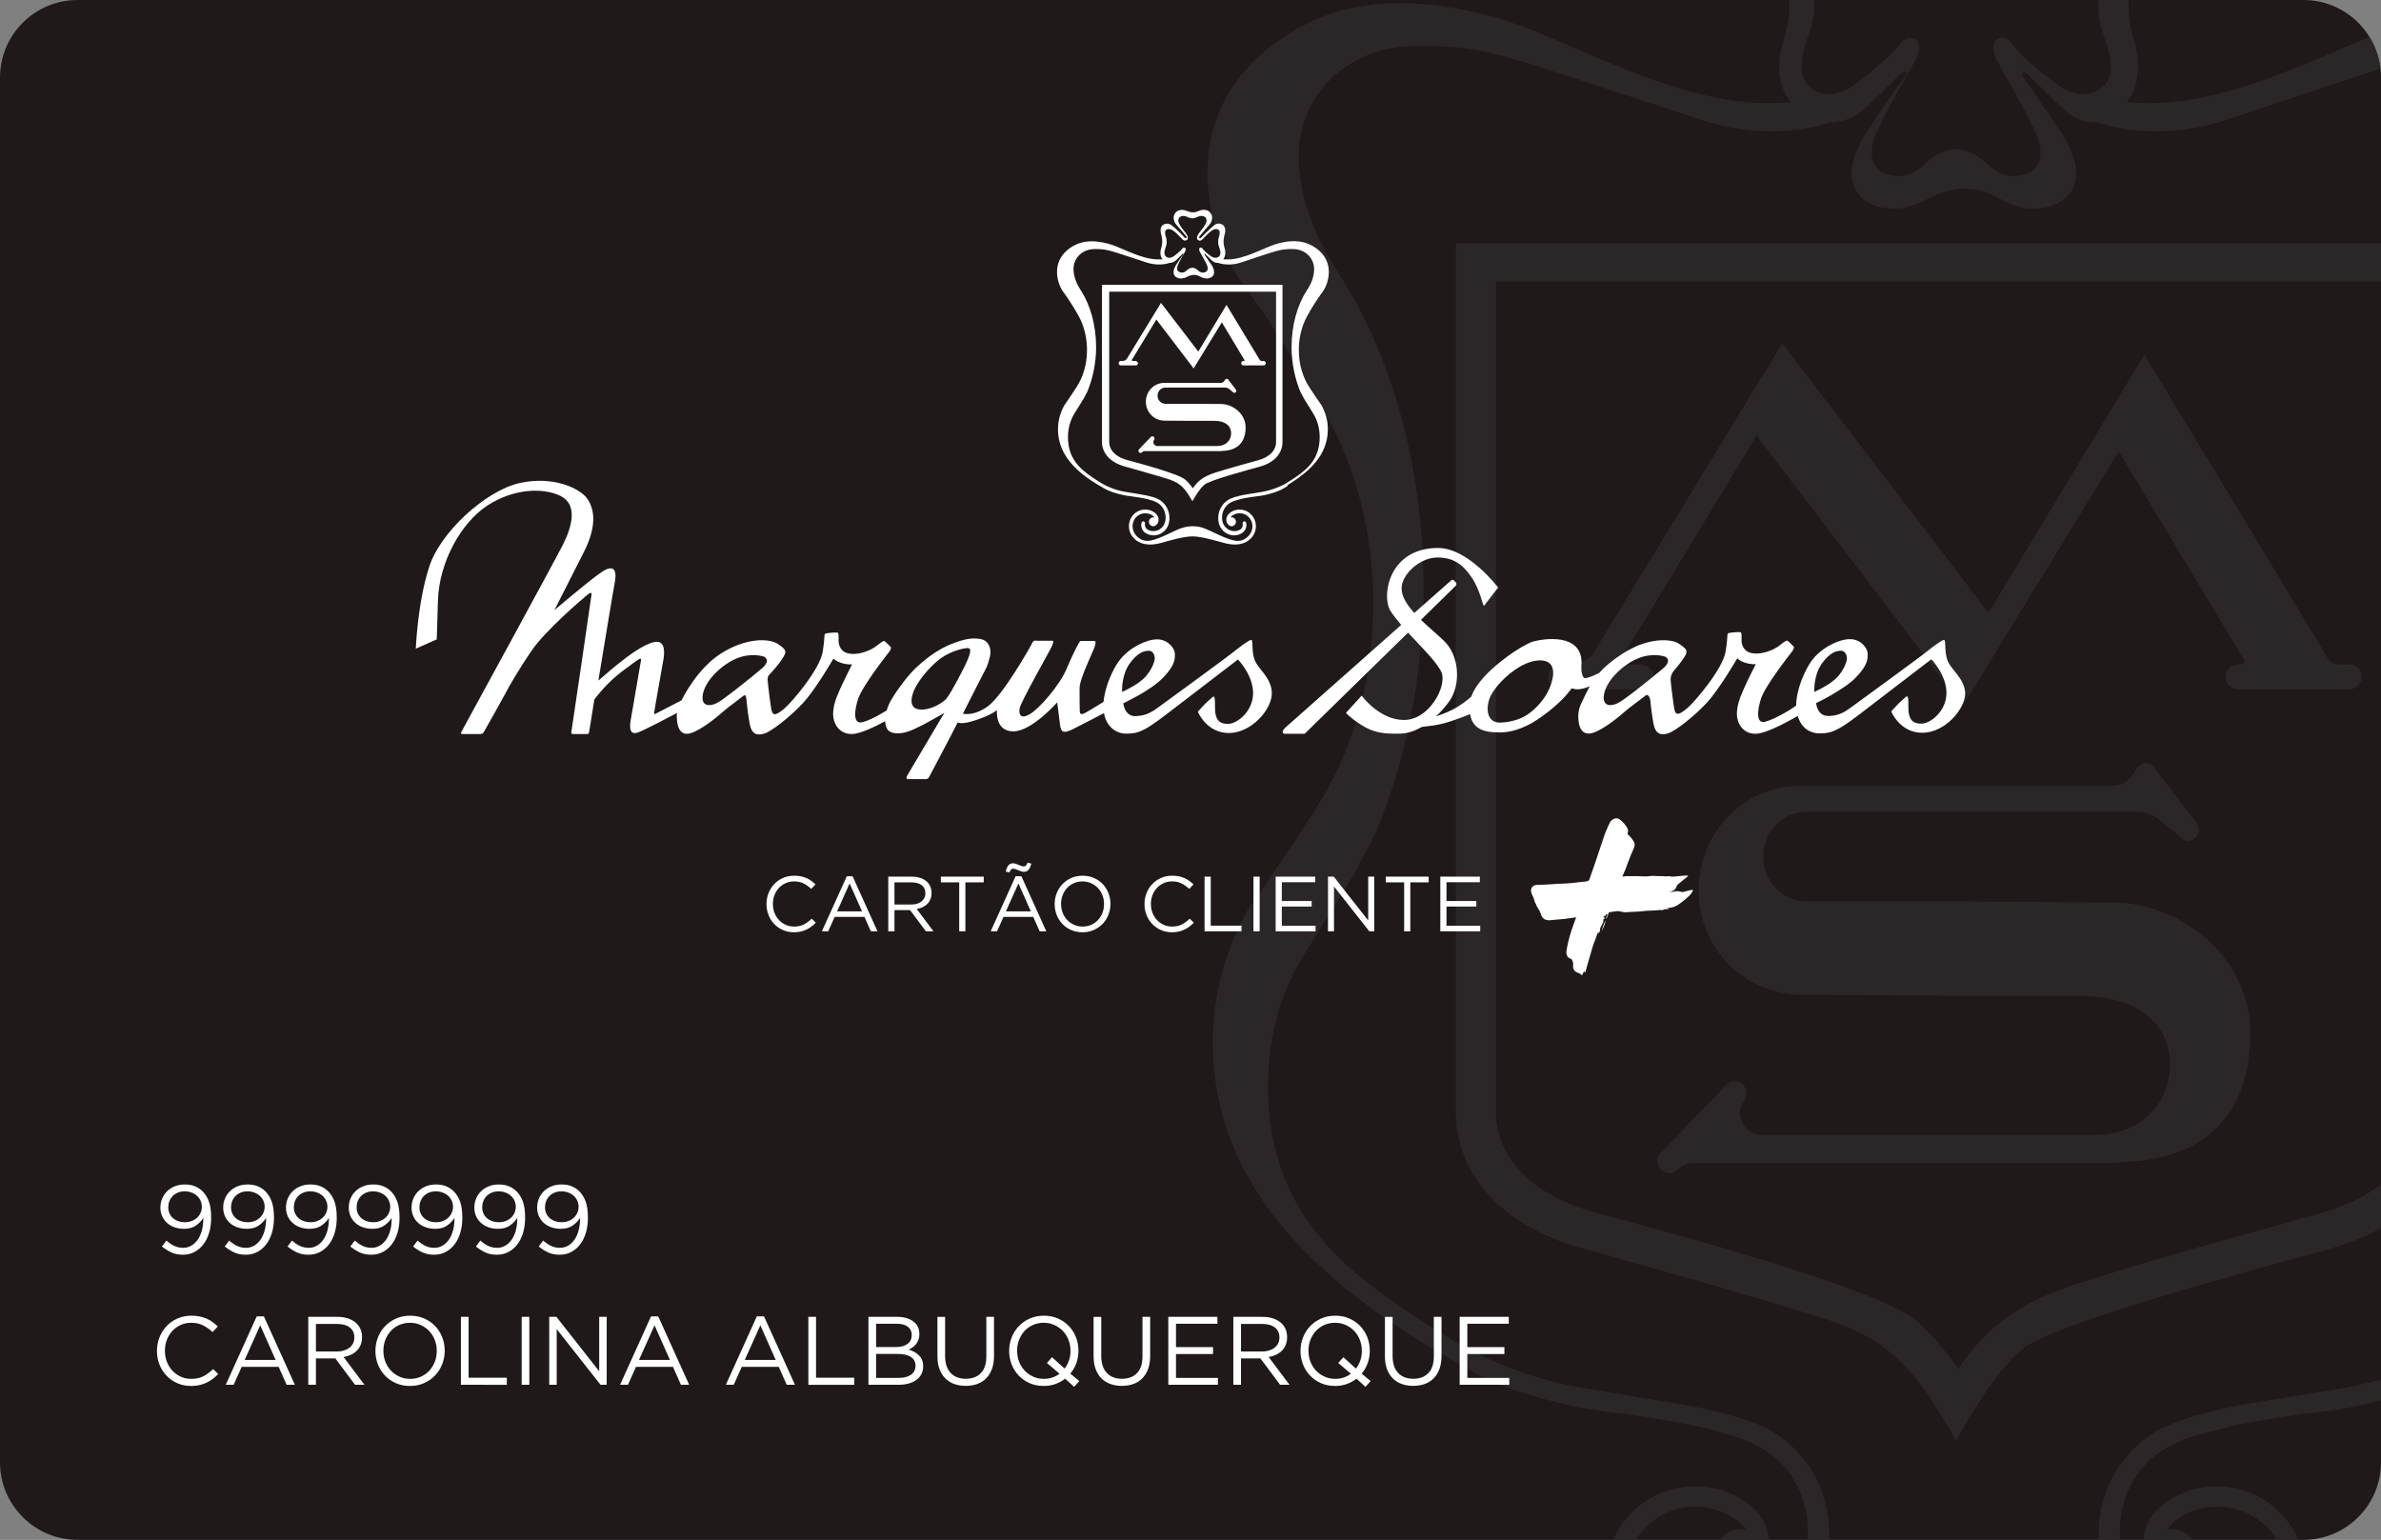 <svg xmlns="http://www.w3.org/2000/svg" xmlns:xlink="http://www.w3.org/1999/xlink" viewBox="-30.368 -37.168 606.803 392.443"><rect x="-30.368" y="-37.168" width="606.803" height="392.443" fill="#808080" stroke="none"/><path fill="#1F191A" d="M576.435 335.488c0 10.928-8.859 19.787-19.787 19.787H-10.581c-10.928 0-19.787-8.859-19.787-19.787V-17.381c0-10.929 8.859-19.787 19.787-19.787h567.229c10.928 0 19.787 8.858 19.787 19.787v352.869z"/><defs><path id="a" d="M576.435 335.488c0 10.928-8.859 19.787-19.787 19.787H-10.581c-10.928 0-19.787-8.859-19.787-19.787V-17.381c0-10.929 8.859-19.787 19.787-19.787h567.229c10.928 0 19.787 8.858 19.787 19.787v352.869z"/></defs><clipPath id="b"><use xlink:href="#a" overflow="visible"/></clipPath><g opacity=".8" clip-path="url(#b)"><path fill="#2E2B2D" d="M387.785 132.199h-3.98c-.568 0-1.121-.578-1.121-1.149 0-.274 0-.561.275-.561l34.351-56.67 50.836 66.668 1.703 2.289 39.742-64.941 31.812 52.94c0 .274.287.274.287.56 0 .57-.57.864-.85.864h-.861c-1.711 0-3.115 1.434-3.115 3.151 0 1.719 1.121 3.134 3.115 3.134h28.412c1.689 0 3.105-1.415 3.105-3.134 0-1.718-1.416-3.151-3.105-3.151h-2.557c-1.426 0-2.269-.578-2.83-1.424l-46.861-77.559-39.76 65.814-7.383-9.724-45.156-58.956-47.977 78.707c-1.145 1.719-3.404 3.143-5.978 3.143h-2.545c-1.701 0-3.137 1.434-3.137 3.151 0 1.719 1.152 3.134 2.844 3.134h21.297c1.717 0 3.133-1.415 3.133-3.134-.571-1.718-1.995-3.152-3.696-3.152zM406.812 358.832c0 3.44 2.848 6.289 6.252 6.289 1.139 0 1.992-.275 2.828-.855 5.689-3.15 6.82-12.305-.568-18.021-6.535-5.162-13.908-4.574-13.908-4.574-12.498 0-22.713 10.291-22.713 23.451 0 4.574 1.131 8.869 3.402 12.324 1.426 2.268 3.123 4.271 5.385 6.283 0 0 10.525 11.736 35.5 5.154 16.756-4.576 30.959-8.879 44.027-9.447h1.406c13.357.277 27.814 4.871 45.148 9.447 24.992 6.582 35.23-5.154 35.23-5.154 2.254-1.707 3.963-3.725 5.387-6.283 2.281-3.734 3.385-7.75 3.385-12.324 0-12.875-10.213-23.451-22.685-23.451 0 0-7.4-.588-13.918 4.574-7.398 5.717-5.982 14.871-.588 18.021.873.58 1.711.855 2.842.855 3.42 0 6.277-2.85 6.277-6.289 0-3.424-2.858-6.303-6.277-6.303-.562 0-.846 0-1.408.287 2.254-3.707 7.686-6.002 13.072-6.002 9.934 0 17.877 8.316 17.877 18.307 0 3.738-1.139 7.168-2.83 10.035 0 0-7.685 13.727-23.291 9.994-14.203-3.129-30.406-12.861-42.033-17.174-4.826-2-10.496-2.856-16.188-2.856-5.957 0-11.342 1.148-16.461 2.856-11.639 4.312-27.824 14.045-42.035 17.174-15.898 3.449-23.273-9.994-23.273-9.994-1.709-2.867-2.85-6.297-2.85-10.035 0-10.291 7.961-18.307 17.898-18.307 5.109 0 10.504 2.295 13.061 6.002-.295 0-.855-.287-1.414-.287-3.689 0-6.537 2.879-6.537 6.303z"/><path fill="#2E2B2D" d="M468.146 329.928c4.82-8.31 9.645-16.867 16.748-23.178 7.115-6.59 65.6-22.034 77.807-25.464 24.139-6.59 32.365-21.761 32.365-34.617V24.903H340.66v221.481c0 12.865 8.521 28.028 32.363 34.616 11.068 3.151 28.965 8.022 45.141 12.874 19.035 6.01 30.396 7.158 41.738 22.881 2.84 3.741 8.244 13.173 8.244 13.173zM376.15 271.85c-20.445-5.734-25.272-17.461-25.272-25.465V34.609h235.113v212.059c0 8.005-4.842 19.729-25.273 25.466-11.07 3.15-29.248 8.005-45.436 12.873-21.004 6.59-34.072 8.59-46.574 26.611-2.549-3.443-6.242-8.305-10.508-12.027-9.64-8.566-67.29-23.745-82.05-27.741z"/><path fill="#2E2B2D" d="M605.004 305.324c34.945-21.456 53.105-45.211 53.953-74.975.295-13.443-2.842-24.323-8.787-35.479 0 0-11.932-17.175-16.758-24.886-9.668-14.61-15.34-32.631-15.34-53.232 0-17.745 4.264-34.065 11.656-47.509 10.779-20.025 22.428-35.196 22.428-35.196 9.07-13.167 18.162-47.214-17.336-65.252-21.572-11.165-47.98-1.71-53.377.303-14.193 4.861-41.17 20.015-63.322 20.015-2.545 0-4.549 0-6.525-.276 5.111-6.001 1.977-15.447 1.977-15.447-3.418-10.024 0-19.463 0-19.463 2.857-9.741-2.27-13.168-2.27-13.168-7.389-5.439-13.621 1.149-13.621 1.149-4.543 3.437-17.316 16.604-17.316 16.604-1.703 1.709-2.574.284-2.574.284-.836-1.166 1.146-3.151 1.146-3.151 2.273-2.866 13.072-15.163 13.072-15.163 7.934-9.74 1.691-16.88 1.691-16.88-6.535-8.03-17.051-2.573-17.051-2.573-5.379 2.288-7.941 1.7-7.941 1.7s-2.549.285-7.943-1.7c0 0-10.219-5.173-16.754 2.573 0 0-6.25 7.425 1.709 16.88 0 0 10.772 12.297 13.055 15.163 0 0 1.99 1.985 1.146 3.151 0 0-1.146 1.132-2.574-.284 0 0-12.483-13.168-17.309-16.604 0 0-6.242-6.304-13.631-1.149 0 0-5.117 3.427-2.27 13.168 0 0 3.4 9.438 0 19.463 0 0-3.402 9.446 1.986 15.447-1.986.276-3.98.276-6.535.276-22.142 0-49.121-15.153-63.314-20.015-5.111-1.71-31.812-11.165-53.402-.303-35.469 18.038-26.389 52.085-17.309 65.252 0 0 11.646 15.448 22.43 35.196 7.381 13.443 11.635 29.764 11.635 47.509 0 20.602-5.662 38.622-15.33 53.232-4.826 7.711-16.746 24.886-16.746 24.886-5.977 11.156-9.082 22.036-8.807 35.479.846 29.764 19.035 53.519 53.947 74.975 1.984 1.123 3.691 2.281 5.402 3.137 3.115 2 7.389 4.307 10.793 6.018 6.816 3.16 20.734 7.139 31.518 8.299 5.395.568 17.316 2.572 21.297 3.434 1.697.305 4.262.865 6.523 1.711 3.697.857 6.537 2.006 9.938 3.721 7.381 4.008 12.207 12.027 12.207 21.174 0 2.014-.266 3.723-.555 5.447-1.699 8.006-8.525 13.73-16.752 13.73-2.559 0-5.131-.568-7.393-1.711-2.83-1.424-4.541-4.307-4.541-7.441 0-.57 0-1.148.285-1.727 0-1.426-1.139-2.852-2.563-2.852-1.406 0-2.549 1.141-2.549 2.852 0 .578-.283 1.441-.283 2.002 0 4.859 2.272 9.172 6.252 11.744 3.398 2.002 7.104 3.152 11.076 3.152 11.625 0 21.01-8.879 22.15-20.338.268-1.422.268-2.846.268-4.272 0-11.176-5.951-20.906-15.031-26.051-2.572-1.443-5.127-2.281-7.672-3.152-.857-.295-1.998-.57-3.137-.855-9.65-2.574-9.08-1.996-35.773-6.59-12.768-1.984-23.861-6.568-31.803-10.852-2.547-1.434-5.68-3.43-8.805-5.441-19.58-12.596-38.613-26.345-40.609-55.805-1.131-16.596 3.402-29.481 9.084-38.632l12.803-20.594c1.975-3.722 3.684-7.159 5.387-10.311 7.379-17.736 12.205-39.771 12.205-62.386 0-31.188-8.227-59.519-21.582-80.122-5.965-9.153-9.652-18.306-10.223-28.332-.846-16.594 11.932-29.754 30.113-29.754 18.164 0 19.016 1.424 72.676 18.885 13.064 4.301 25.27 3.149 32.652.578 2.846 0 5.973-.871 9.088-3.722l9.1-8.877c1.123-.561 1.701-.276 1.123.562 0 0-8.789 12.322-9.375 13.746 0 0-8.496 10.88-1.977 17.46 0 0 6.25 6.276 17.033.276 0 0 3.978-2.279 9.09-2.564 5.392 0 9.08 2.564 9.08 2.564 10.508 6 17.023-.276 17.023-.276 6.555-6.58-1.959-17.46-1.959-17.46-.855-1.424-9.385-13.746-9.385-13.746.563-1.709 1.123-.562 1.123-.562l9.109 8.877c3.123 3.144 6.258 4.007 9.072 3.722 7.396 2.571 19.605 3.723 32.666-.578 53.375-17.745 54.516-18.885 72.695-18.885 17.877 0 30.672 13.16 30.086 29.754-.545 10.026-3.98 19.179-10.215 28.332-13.352 20.602-21.58 48.934-21.58 80.122 0 22.614 4.824 44.649 12.209 62.386 1.707 3.151 3.416 6.589 5.393 10.311l12.785 20.594c5.691 9.15 10.23 22.036 9.072 38.632-1.977 29.46-21.012 43.209-40.588 55.805-3.412 2.012-6.27 4.008-8.807 5.441-7.941 4.283-19.027 8.574-31.813 10.852-26.674 4.301-26.123 4.016-35.766 6.59-1.441.285-2.277.561-3.133.855-2.547.871-5.111 2.01-7.676 3.152-8.779 5.144-15.029 14.875-15.029 26.051 0 1.426 0 2.85.268 4.272 1.141 11.459 10.809 20.338 22.152 20.338 3.986 0 7.969-1.15 11.066-3.152 3.705-2.572 6.266-6.588 6.266-11.744 0-.561 0-1.424-.293-2.002 0-1.426-1.146-2.852-2.555-2.852-1.424 0-2.537 1.141-2.537 2.852 0 .578.266 1.156.266 1.727 0 3.428-1.707 6.293-4.539 7.441-2.277 1.143-4.836 1.711-7.389 1.711-8.244 0-15.049-6.017-16.756-13.73-.295-1.725-.555-3.738-.555-5.447 0-9.146 4.836-17.166 12.199-21.174 3.123-1.715 6.24-2.863 9.938-3.721 2.26-.568 4.834-1.141 6.533-1.711 3.982-.861 15.91-2.865 21.307-3.434 10.771-.875 24.697-5.139 31.51-8.299 3.4-1.418 7.379-4.018 10.783-6.018-.843-.856.866-2.014 2.845-3.137zM505.355-14.877s-4.834 4.577-11.932-1.157c0 0-7.967-5.717-10.789-9.723 0 0-1.711-2.866-3.973-1.441 0 0-2.012.871-.283 5.163 0 0 9.082 15.724 10.496 19.749 0 0 2.271 5.431-.846 8.279 0 0-5.109 4.292-11.074-.56 0 0-4.258-4.578-8.809-4.578-4.822 0-8.803 4.578-8.803 4.578-5.957 4.852-11.076.56-11.076.56-3.127-2.849-.855-8.279-.855-8.279 1.426-4.301 10.523-19.749 10.523-19.749 1.986-4.292-.295-5.163-.295-5.163-2.277-1.122-3.979 1.441-3.979 1.441-2.84 3.722-10.783 9.723-10.783 9.723-7.379 5.734-11.92 1.157-11.92 1.157-4.551-3.73-.854-11.734 0-14.6 2.545-7.436-.854-15.171-.854-15.171-1.436-6.59.854-7.711.854-7.711 3.953-2.866 8.502 0 8.502 0 5.404 2.849 14.488 13.158 14.488 13.158 3.398 3.419 6.531.855 6.531.855 3.973-3.722-2.279-10.311-4.262-12.893-5.111-6.285-7.096-10.577-7.096-10.577-2.549-6.304 1.424-8.867 1.424-8.867 3.971-2.868 9.082-.579 9.082-.579 5.109 2.573 8.225 2.573 8.518 2.573 0 0 3.125 0 8.504-2.573 0 0 5.131-2.289 9.098.579 0 0 3.975 2.288 1.418 8.867 0 0-1.986 4.292-7.098 10.577-1.975 2.582-8.225 9.171-4.262 12.893 0 0 3.131 2.868 6.535-.855 0 0 9.107-10.024 14.494-13.158 0 0 4.824-2.866 8.52 0 0 0 2.26 1.121.855 7.711 0 0-3.418 7.735-.855 15.171.858 2.866 4.541 11.147.002 14.6z"/><path fill="#2E2B2D" d="M509.592 258.966c16.768 0 33.523-7.719 33.523-32.916 0-19.178-17.604-33.192-35.217-33.192l-39.189-.284h-38.604c-6.262 0-11.096-5.164-11.096-11.45s4.834-11.432 11.096-11.432h83.744c3.133 0 5.414 1.139 7.406 3.142l4.541 3.732c.283.285.848.569 1.408.569 1.691 0 2.838-1.441 2.838-2.866 0-.569-.541-1.71-.844-2.013l-10.781-14.013c-.582-.857-1.15-.857-1.988-.857-1.146 0-1.992.857-2.58 1.711-.836 2.297-3.1 4.006-5.951 4.006h-79.521c-14.174 0-25.83 11.734-25.83 26.612 0 14.61 11.361 26.347 25.83 26.612l39.476.283h31.52c14.762 0 23.289 6.876 23.289 17.472 0 9.996-7.379 18.001-19.301 18.001h-84.619c-3.133 0-5.678-2.547-5.678-5.698 0-1.156.551-2.307 1.139-3.151.266-.587.561-1.158.561-1.729 0-1.706-1.414-3.151-3.133-3.151-.848 0-1.418.285-1.971.873l-16.486 17.166c-.564.568-1.123 1.425-1.123 2.296 0 1.985 1.416 3.145 3.115 3.145.855 0 1.424-.294 2.281-1.159 1.121-.846 1.994-1.424 3.113-1.424h109.031v-.285z"/></g><path fill="#FFF" d="M258.989 54.819h-.721c-.102 0-.203-.104-.203-.207 0-.051 0-.102.051-.102l6.213-10.25 9.193 12.058.309.414 7.188-11.745 5.754 9.574c0 .051.051.051.051.102 0 .104-.102.156-.152.156h-.156c-.309 0-.564.26-.564.57 0 .311.203.566.564.566h5.139c.307 0 .562-.256.562-.566 0-.311-.256-.57-.562-.57h-.463c-.258 0-.41-.104-.512-.258l-8.475-14.026-7.191 11.902-1.336-1.758-8.166-10.663-8.68 14.234c-.205.311-.615.568-1.08.568h-.459c-.309 0-.568.26-.568.57 0 .311.207.566.516.566h3.852c.311 0 .564-.256.564-.566-.103-.309-.361-.569-.668-.569zM262.431 95.81c0 .621.514 1.137 1.129 1.137.207 0 .361-.05.514-.155 1.027-.569 1.232-2.225-.105-3.259-1.18-.934-2.516-.828-2.516-.828-2.258 0-4.105 1.862-4.105 4.242 0 .827.205 1.604.615 2.229.258.41.564.773.975 1.137 0 0 1.902 2.122 6.42.933 3.029-.828 5.6-1.605 7.961-1.709h.256c2.414.05 5.029.881 8.166 1.709 4.52 1.189 6.371-.933 6.371-.933.408-.31.717-.673.975-1.137.412-.675.611-1.401.611-2.229 0-2.329-1.848-4.242-4.104-4.242 0 0-1.338-.105-2.516.828-1.338 1.034-1.084 2.689-.105 3.259.156.106.309.155.512.155.619 0 1.135-.516 1.135-1.137 0-.62-.516-1.141-1.135-1.141-.102 0-.152 0-.254.052.408-.67 1.389-1.085 2.363-1.085 1.799 0 3.234 1.504 3.234 3.311 0 .676-.207 1.296-.512 1.814 0 0-1.391 2.483-4.213 1.809-2.568-.567-5.5-2.327-7.602-3.106-.873-.362-1.898-.517-2.928-.517-1.078 0-2.053.207-2.979.517-2.103.779-5.031 2.539-7.602 3.106-2.875.623-4.209-1.809-4.209-1.809-.311-.518-.516-1.139-.516-1.814 0-1.861 1.44-3.311 3.236-3.311.926 0 1.9.415 2.363 1.085-.053 0-.154-.052-.256-.052-.666 0-1.179.521-1.179 1.141z"/><path fill="#FFF" d="M273.523 90.581c.873-1.503 1.746-3.051 3.029-4.192 1.287-1.191 11.865-3.985 14.072-4.605 4.365-1.191 5.854-3.936 5.854-6.261V35.414H250.464v40.058c0 2.326 1.543 5.068 5.855 6.261 2.002.569 5.236 1.45 8.164 2.328 3.441 1.087 5.496 1.295 7.549 4.139.514.675 1.491 2.381 1.491 2.381zm-16.639-10.504c-3.697-1.037-4.57-3.158-4.57-4.605V37.169h42.524v38.354c0 1.448-.877 3.568-4.572 4.605-2.002.57-5.289 1.448-8.217 2.329-3.799 1.191-6.162 1.554-8.422 4.813-.463-.623-1.131-1.502-1.9-2.175-1.747-1.55-12.173-4.295-14.843-5.018z"/><path fill="#FFF" d="M298.275 86.132c6.32-3.881 9.605-8.178 9.758-13.56.053-2.432-.514-4.399-1.588-6.417 0 0-2.158-3.106-3.031-4.501-1.748-2.643-2.775-5.901-2.775-9.628 0-3.209.772-6.16 2.109-8.592 1.949-3.622 4.055-6.365 4.055-6.365 1.643-2.382 3.285-8.54-3.135-11.802-3.902-2.019-8.678-.31-9.652.055-2.568.879-7.447 3.619-11.453 3.619-.461 0-.822 0-1.18-.05.924-1.085.357-2.794.357-2.794-.619-1.812 0-3.52 0-3.52.516-1.762-.412-2.382-.412-2.382-1.334-.983-2.463.208-2.463.208-.822.621-3.133 3.003-3.133 3.003-.307.31-.463.052-.463.052-.154-.211.205-.57.205-.57.412-.519 2.365-2.742 2.365-2.742 1.433-1.762.305-3.053.305-3.053-1.182-1.453-3.082-.466-3.082-.466-.975.414-1.435.308-1.435.308s-.463.052-1.438-.308c0 0-1.848-.936-3.029.466 0 0-1.133 1.343.307 3.053 0 0 1.949 2.224 2.361 2.742 0 0 .361.359.207.57 0 0-.207.204-.463-.052 0 0-2.258-2.382-3.133-3.003 0 0-1.129-1.141-2.465-.208 0 0-.926.62-.41 2.382 0 0 .613 1.707 0 3.52 0 0-.615 1.709.359 2.794-.359.05-.721.05-1.182.05-4.006 0-8.885-2.74-11.453-3.619-.924-.31-5.752-2.02-9.656-.055-6.416 3.262-4.773 9.42-3.131 11.802 0 0 2.105 2.793 4.057 6.365 1.334 2.432 2.104 5.383 2.104 8.592 0 3.727-1.023 6.985-2.771 9.628-.873 1.395-3.029 4.501-3.029 4.501-1.08 2.018-1.643 3.985-1.594 6.417.154 5.383 3.443 9.68 9.758 13.56.359.202.668.412.979.566.562.362 1.334.779 1.951 1.089 1.232.571 3.75 1.291 5.699 1.5.975.104 3.133.466 3.852.622.309.055.771.156 1.182.309.666.154 1.182.362 1.797.673 1.334.725 2.207 2.175 2.207 3.829 0 .364-.047.673-.1.985-.309 1.447-1.543 2.483-3.031 2.483-.461 0-.926-.104-1.336-.31-.514-.258-.82-.779-.82-1.346 0-.104 0-.208.049-.312 0-.258-.203-.516-.461-.516-.256 0-.463.206-.463.516 0 .104-.051.261-.051.362 0 .879.412 1.658 1.131 2.124.615.362 1.285.569 2.004.569 2.104 0 3.799-1.605 4.006-3.678.047-.258.047-.515.047-.772 0-2.021-1.074-3.781-2.717-4.712-.465-.261-.928-.412-1.389-.57-.154-.053-.359-.103-.566-.154-1.744-.466-1.643-.36-6.469-1.191-2.311-.359-4.316-1.188-5.754-1.963-.461-.26-1.027-.62-1.592-.984-3.541-2.278-6.984-4.765-7.344-10.093-.205-3.002.615-5.332 1.643-6.987l2.314-3.725c.357-.673.668-1.295.975-1.864 1.334-3.208 2.209-7.193 2.209-11.283 0-5.641-1.488-10.765-3.904-14.491-1.08-1.655-1.746-3.311-1.85-5.124-.152-3.001 2.158-5.382 5.445-5.382s3.439.258 13.146 3.416c2.361.777 4.57.57 5.904.104.516 0 1.08-.158 1.645-.673l1.645-1.605c.203-.102.309-.05.203.102 0 0-1.59 2.228-1.695 2.486 0 0-1.537 1.968-.355 3.157 0 0 1.129 1.136 3.078.05 0 0 .721-.412 1.647-.464.973 0 1.641.464 1.641.464 1.9 1.086 3.078-.05 3.078-.05 1.186-1.189-.354-3.157-.354-3.157-.156-.258-1.697-2.486-1.697-2.486.102-.31.203-.102.203-.102l1.646 1.605c.564.568 1.133.725 1.643.673 1.338.466 3.545.673 5.906-.104 9.654-3.209 9.861-3.416 13.148-3.416 3.234 0 5.547 2.381 5.441 5.382-.098 1.813-.721 3.469-1.848 5.124-2.414 3.727-3.902 8.851-3.902 14.491 0 4.09.873 8.075 2.207 11.283.309.569.619 1.191.977 1.864l2.312 3.725c1.029 1.655 1.85 3.985 1.641 6.987-.357 5.328-3.801 7.814-7.342 10.093-.617.364-1.133.725-1.592.984-1.438.774-3.441 1.551-5.754 1.963-4.824.777-4.725.726-6.467 1.191-.262.052-.414.102-.568.154-.461.158-.924.364-1.389.57-1.588.931-2.717 2.69-2.717 4.712 0 .258 0 .515.047.772.207 2.072 1.955 3.678 4.008 3.678.719 0 1.439-.207 2-.569.67-.466 1.135-1.192 1.135-2.124 0-.102 0-.258-.053-.362 0-.258-.209-.516-.463-.516-.258 0-.459.206-.459.516 0 .104.049.209.049.312 0 .619-.311 1.138-.822 1.346-.412.206-.873.31-1.336.31-1.49 0-2.721-1.089-3.029-2.483-.055-.312-.102-.677-.102-.985 0-1.654.875-3.104 2.207-3.829.564-.311 1.129-.519 1.797-.673.408-.103.873-.207 1.182-.309.719-.156 2.877-.519 3.853-.622 1.947-.157 4.467-.929 5.699-1.5.615-.257 1.334-.727 1.949-1.089-.153-.154.155-.364.513-.566zM280.253 28.22s-.875.827-2.16-.21c0 0-1.439-1.033-1.949-1.758 0 0-.309-.519-.719-.261 0 0-.363.157-.053.934 0 0 1.645 2.844 1.9 3.571 0 0 .41.982-.154 1.498 0 0-.924.776-2.004-.102 0 0-.77-.828-1.592-.828-.873 0-1.592.828-1.592.828-1.078.878-2.002.102-2.002.102-.566-.516-.156-1.498-.156-1.498.258-.777 1.902-3.571 1.902-3.571.359-.776-.053-.934-.053-.934-.412-.203-.719.261-.719.261-.514.673-1.951 1.758-1.951 1.758-1.334 1.037-2.156.21-2.156.21-.822-.675-.152-2.123 0-2.642.461-1.344-.152-2.743-.152-2.743-.26-1.192.152-1.395.152-1.395.717-.519 1.539 0 1.539 0 .979.515 2.621 2.38 2.621 2.38.615.618 1.18.154 1.18.154.721-.673-.41-1.864-.772-2.332-.924-1.137-1.283-1.912-1.283-1.912-.461-1.141.26-1.605.26-1.605.717-.519 1.643-.104 1.643-.104.922.466 1.486.466 1.539.466 0 0 .565 0 1.539-.466 0 0 .926-.414 1.647.104 0 0 .717.414.254 1.605 0 0-.359.775-1.283 1.912-.357.468-1.488 1.659-.772 2.332 0 0 .566.519 1.182-.154 0 0 1.646-1.814 2.623-2.38 0 0 .873-.519 1.541 0 0 0 .408.202.152 1.395 0 0-.617 1.399-.152 2.743.152.519.82 2.017 0 2.642z"/><path fill="#FFF" d="M281.019 77.747c3.033 0 6.062-1.396 6.062-5.953 0-3.469-3.184-6.004-6.369-6.004l-7.086-.051h-6.983c-1.133 0-2.008-.935-2.008-2.071 0-1.137.875-2.067 2.008-2.067h15.147c.566 0 .977.206 1.338.568l.822.675c.051.052.152.103.254.103.307 0 .514-.261.514-.519 0-.102-.1-.309-.152-.363l-1.951-2.535c-.105-.154-.207-.154-.359-.154-.207 0-.359.154-.465.31-.154.415-.562.725-1.078.725h-14.381c-2.564 0-4.672 2.122-4.672 4.812 0 2.643 2.055 4.765 4.672 4.813l7.139.052h5.701c2.67 0 4.211 1.243 4.211 3.159 0 1.809-1.334 3.256-3.49 3.256h-15.305c-.566 0-1.027-.461-1.027-1.03 0-.21.102-.417.207-.57.049-.106.102-.209.102-.312 0-.31-.256-.57-.566-.57-.154 0-.256.052-.357.158l-2.98 3.104c-.102.104-.203.258-.203.415 0 .359.256.569.562.569.154 0 .258-.054.412-.21.203-.152.359-.258.562-.258h19.721v-.052zM465.903 131.002c-.822-2.486-.256-4.968-.822-5.071-.516-.104-3.287 2.069-4.262 2.846-.924.828-18.129 13.405-19.516 14.388-1.283.933-2.773 1.968-5.19 2.122h-.615c-2.771 0-3.029-3.262-3.029-3.262s1.645-.776 3.645-1.913c2.211-1.295 4.984-3.002 6.576-4.709 3.08-3.211 2.924-4.763 2.924-6.008 0-1.29-1.693-3.673-4.516-3.673-1.387 0-3.184.521-4.934 1.451-1.848.98-3.695 2.432-4.928 4.191-1.438 2.016-3.801 6.886-3.852 11.281-2.158 1.659-7.346 4.401-8.578 4.193-1.383-.209-1.438-2.534-.408-5.846.977-3.316 7.756-11.854 8.061-12.267.256-.469.516-.931.256-1.141-.256-.206-1.434-1.604-1.744-1.502-.309.105-.926.517-1.953 1.35-1.076.824-3.898 2.224-6.521 1.913-2.67-.261-3.027-2.485-3.027-3.263 0-.774.104-2.018-.258-2.121-.357-.104-2.363.052-2.98.205-.615.211-.102.211-.822 4.71-.768 4.502-7.756 12.683-9.654 14.338-1.898 1.604-3.027 2.227-3.389.467-.205-.883-.875-6.209-.977-7.606-.051-.78.311-1.555.67-2.124.975-1.087 2.055-2.436 2.873-3.725.978-1.553.566-1.97-1.385-3.315-1.539-1.086-5.853-1.548-10.887.619-1.131.519-2.363 1.144-3.543 1.917-2.721 1.761-4.471 3.262-5.908 4.866-1.592.827-3.133 1.397-3.695 1.344-.668-.101-.926-1.757-.873-3.103.053-.258.053-.57.053-.828 0-7.507-9.4-6.21-12.383-5.383-.664.208-1.742.727-3.076 1.499-4.318 2.588-11.043 7.815-12.637 12.525-.975.879-2.822 2.381-5.084 3.467-1.332.671-2.771 1.193-3.951 1.607 1.332-1.244 2.517-2.588 3.492-3.985 2.822-4.038 2.668-11.49-1.541-15.423-1.697-1.605-3.854-3.42-5.756-5.228 5.033-4.917 8.682-8.485 8.783-8.596.412-.36.209-.669.209-.824-.055-.103-.414-.467-.568-.62-.152-.159-.461-.261-.613-.104l-9.504 8.384c-1.898-2.123-3.285-4.242-3.232-6.362.049-3.521 4.723-7.767 9.086-7.767 4.369 0 6.678 1.968 8.832 5.176 2.16 3.207 2.725 7.143 3.084 7.143l3.596-4.66s-7.604-10.09-15.307-10.09c-12.48 0-14.43 12.006-12.223 15.891.619 1.033 1.645 2.328 2.824 3.723-12.221 10.817-28.758 25.465-29.428 26.085-1.076.983-.973 1.657-.102 1.657h4.93l26.348-25.774c3.545 3.777 7.705 7.919 8.578 10.248 1.283 3.623-3.236 12.006-9.607 12.006-6.314 0-10.781-6.209-10.781-6.209l-4.008 4.396s.926 1.191 3.953 3.106c2.981 1.866 5.395 2.33 10.066 2.174 1.799-.05 3.65-.727 5.344-1.705.82-.106 1.951-.208 3.285-.416 3.082-.467 7.088-2.07 8.99-2.847.613 3.883 3.695 4.66 7.137 4.66 0 0 2.414.258 5.752-1.038.82-.312 1.746-.724 2.67-1.242 1.283-.721 6.984-4.296 10.324-8.949.459.151.975.257 1.541.257.822 0 1.9-.309 3.078-.779-.719 1.295-1.438 2.796-2.256 4.554-.617 1.295-.719 2.538-.67 3.575.053 1.03.256 3.931 2.67 3.931 2.363 0 7.137-3.777 9.037-5.482.566-.518 1.697-1.401 3.031-2.382.824-.62 1.697-1.293 2.518-1.916.611-.26.977.623 1.078 1.189.051.57.562 5.488 1.076 7.04.516 1.501 1.541 2.071 3.445 1.501 1.895-.57 6.623-4.295 9.859-7.765 3.232-3.466 7.807-11.388 7.807-11.388s.355.624 2 1.143c1.645.516 2.721.362 2.721.362s-2.156 4.138-3.186 6.57c-1.072 2.434-1.641 4.194-1.641 6.211 0 2.07 1.385 4.97 4.725 4.97 2.932 0 9.348-3.727 10.787-4.555.82 3.002 3.129 4.451 5.441 4.451 1.078 0 2.006-.055 3.035-.364 1.641-.518 3.643-1.707 7.34-4.554 5.906-4.552 18.23-13.974 18.23-13.974s3.902 3.985 3.855 8.644c-.053 4.655-4.109 7.71-6.268 7.762-2.156.055-3.492-.772-3.443-4.396.053-3.626-.357-2.587-1.434-1.71-1.084.88-2.932 3-2.932 3s2.156 5.437 7.912 5.437c5.75 0 10.936-6.005 10.936-10.092-.15-3.833-3.743-6.005-4.566-8.489zm-100.658 5.074c-1.082 4.656-4.672 7.76-6.367 8.901-.566.363-1.184.673-1.748.931-2.617 1.085-5.287 1.085-5.287 1.085-2.93 0-3.598-2.948-2.725-5.797.77-2.536 4.312-6.467 8.012-8.537.926-.522 1.85-.932 2.775-1.188 3.442-.935 6.42-.052 5.34 4.605zm28.299-2.952c-.772.672-4.111 3.415-6.986 5.641-1.643 1.242-3.133 2.38-3.904 2.846-2.103 1.397-4.926 1.554-4.207-1.966.715-3.417 4.465-7.089 8.111-8.799.103-.052.256-.104.357-.153 3.754-1.606 6.832-.623 7.191-.465.001.05 1.747.827-.562 2.896zm40.365-1.139c.822-1.14 1.59-1.916 2.256-2.381 1.131-.828 2.059-.93 2.67-.93.975 0 1.492 1.03 1.492 1.965 0 .931-.871 2.95-2.256 4.554-.518.573-1.186 1.14-1.906 1.655-1.949 1.35-4.156 2.33-4.156 2.33s-.258-4.138 1.9-7.193zM288.519 125.931c-.512-.104-3.289 2.069-4.264 2.846-.924.828-18.127 13.405-19.514 14.388-1.232.881-2.67 1.916-4.98 2.122-.26 0-.514.055-.824.055-2.771 0-3.029-3.266-3.029-3.266s1.693-.827 3.854-2.016c2.205-1.243 4.826-2.95 6.367-4.605 3.08-3.211 2.926-4.762 2.926-6.006 0-1.295-1.695-3.675-4.518-3.675-1.336 0-3.084.519-4.775 1.399-1.902.98-3.803 2.484-5.084 4.298-1.336 1.861-3.443 6.157-3.803 10.241-1.539.934-4.467 2.744-4.982 2.953-.719.313-1.027.154-1.078-.52-.049-.72-.049-3.673-.049-6.001 0-2.329 3.592-9.575 3.85-10.506.258-.931.41-1.449-.152-1.449h-2.93c-.408 0-.562-.105-.82.309-.256.414-1.541 2.692-3.285 6.834-1.746 4.142-6.986 10.194-9.402 11.539-2.359 1.348-2.824 0-2.516-1.605.311-1.604 7.602-14.489 7.961-15.266.361-.777.926-1.866.361-1.866h-3.854c-.564 0-.873-.254-1.281.573-.672 1.343-7.395 13.144-11.197 16.043-3.186 2.382-5.701 2.121-6.471 1.967 2.205-4.399 6.061-11.903 6.061-11.903.256-.57.516-1.395.822-2.64.562-2.536-.721-4.191-2.262-4.452-1.541-.258-3.391-.516-8.062 1.451-.721.311-1.438.671-2.105 1.035-3.801 2.122-6.832 5.124-7.908 6.367-.463.517-2.467 2.844-4.469 6.055-.822 1.293-1.283 2.432-1.488 3.259-2.465 1.554-5.908 3.26-6.936 3.053-1.385-.206-1.436-2.534-.408-5.847.975-3.313 7.756-11.854 8.062-12.267.256-.466.514-.933.256-1.141-.256-.204-1.438-1.604-1.746-1.499-.309.103-.924.518-1.951 1.343-1.078.831-3.906 2.226-6.523 1.917-2.67-.258-3.029-2.486-3.029-3.26 0-.779.102-2.021-.256-2.122-.359-.104-2.361.053-2.98.209-.615.203-.102.203-.82 4.709-.77 4.502-7.756 12.678-9.655 14.334-1.9 1.605-3.03 2.225-3.39.469-.205-.884-.873-6.214-.975-7.61-.053-.362.05-.723.154-1.085 1.128-1.241 2.771-3.002 3.85-4.813.976-1.552.564-1.968-1.387-3.316-1.59-1.082-5.598-1.652-10.785.472-1.027.41-2.055.929-3.184 1.603-6.674 3.931-10.58 12.266-10.58 12.266s-6.059 3.153-6.624 3.414c-.564.261-.357-.052-.308-.62.051-.62 2.055-11.647 2.312-13.251.255-1.605.46-4.451-1.695-4.451-2.159 0-6.06 2.643-8.682 4.712-2.055 1.553-4.98 4.087-6.214 5.176 1.697-10.248 3.803-23.084 4.16-24.844.618-3.002 0-5.124-3.44-2.74-3.442 2.378-11.914 9.623-11.914 9.623s4.108-8.071 7.55-14.903c3.439-6.834 2.569-11.022.77-13.563-1.797-2.483-8.473-5.844-17.153-3.931-8.678 1.916-20.49 12.681-23.162 21.632-2.875 8.853-3.337 20.598-3.337 20.598l5.341-2.38s0-.364.308-9.987c.309-9.628 5.804-19.668 12.583-24.117 6.778-4.399 14.278-4.608 18.692-2.432 4.418 2.224 2.826 7.863.668 12.211-2.157 4.296-25.062 46.218-25.062 46.218l-.975 1.814c-.154.308.051.412.257.412h4.622c.514 0 .667-.105 1.027-.725.36-.566 4.931-8.743 5.546-9.938.615-1.189 3.031-5.486 6.521-10.608 3.494-5.069 12.687-12.988 14.176-14.18 1.488-1.19 1.027-.105.925.931-.105.985-4.829 33.121-4.93 33.592-.105.462-.154.929.308.929h3.645c.36 0 .412-.051.513-.519.052-.154.567-3.517 1.335-8.278.72-.983 1.902-2.382 3.391-3.934 2.823-2.847 5.959-4.863 7.448-6.003 1.488-1.089 1.027-.052.872.979-.153 1.039-2.055 11.855-2.467 14.342-.408 2.534.154 3.465 1.594 3.103 1.335-.31 9.551-4.71 10.271-5.074-.052.055-.105.261-.105.985.052 1.039.153 4.349 2.568 4.349 2.362 0 7.139-3.781 9.039-5.486.565-.519 1.747-1.451 3.134-2.483.768-.568 1.59-1.19 2.363-1.811.614-.258.562.621.667 1.188.049.573.562 5.487 1.076 7.04.514 1.499 1.541 2.069 3.443 1.499 1.9-.568 6.622-4.295 9.859-7.763 3.236-3.464 7.807-11.385 7.807-11.385s.361.62 2.004 1.142c1.643.517 2.721.355 2.721.355s-2.105 4.145-3.184 6.576c-1.08 2.432-1.645 4.19-1.645 6.211 0 2.069 1.387 4.968 4.725 4.968 2.107 0 5.959-1.861 8.527-3.262.049.676.203 1.346.461 1.862.719 1.399 2.979 1.503 5.188.833 2.104-.623 6.572-3.156 8.523-4.296.566-.312.926-.522.926-.522l-.926 1.553c-2.311 3.884-8.268 13.977-8.523 14.388-.309.573-.309.933.205.933h4.365c.256 0 .615.106.975-.516.156-.31 1.49-2.744 2.93-5.539 1.744-3.26 3.645-6.933 4.207-8.074l.158-.31c.461.207 1.59.414 4.414-.519 4.316-1.394 5.6-2.636 5.6-2.636s-.568 5.432 4.158 5.432c4.725 0 11.197-7.397 11.197-7.397s.461 3.829.717 5.69c.26 1.861.721 2.483 3.598.98 2.463-1.241 6.469-3.311 7.6-3.931.615 3.469 3.08 5.226 5.596 5.226 1.133 0 2.107-.05 3.188-.414 1.643-.569 3.592-1.76 7.137-4.502 5.906-4.554 18.231-13.974 18.231-13.974s3.904 3.986 3.855 8.643c-.053 4.657-4.111 7.71-6.269 7.765-2.154.05-3.49-.774-3.442-4.402.051-3.623-.357-2.586-1.433-1.707-1.084.879-2.932 3.002-2.932 3.002s2.16 5.436 7.908 5.436c5.754 0 10.941-6.006 10.941-10.093 0-4.035-3.596-6.209-4.416-8.643-.825-2.335-.259-4.869-.825-4.972zm-124.641 7.193c-.772.672-4.11 3.415-6.987 5.641-1.643 1.242-3.13 2.38-3.9 2.846-2.107 1.397-4.932 1.554-4.212-1.966.717-3.417 4.467-7.089 8.112-8.799.105-.052.259-.104.36-.153 3.751-1.606 6.833-.623 7.192-.465 0 .05 1.745.827-.565 2.896zm46.94 7.76c-.311.364-.82.778-1.387 1.141-1.594 1.037-4.006 1.968-5.854 1.552-2.517-.515-1.389-3.671-1.389-3.671.668-2.744 4.006-6.834 6.881-9.06.104-.104.207-.153.361-.261 2.721-1.965 6.008-2.585 6.729-2.585.768 0 .82.362.666 1.295-.154.723-.926 2.534-1.439 3.519-.049.102-3.285 6.573-4.568 8.07zm46.681-8.899c.822-1.14 1.592-1.916 2.262-2.381 1.129-.828 2.053-.93 2.67-.93.975 0 1.49 1.03 1.49 1.965 0 .931-.875 2.95-2.262 4.554-.514.573-1.182 1.14-1.898 1.655-1.953 1.35-4.162 2.33-4.162 2.33s-.256-4.138 1.9-7.193z"/><g><g fill="#FFF"><path d="M171.963 200.426c-1.008 0-1.938-.185-2.785-.558-.852-.371-1.588-.878-2.211-1.523-.625-.643-1.111-1.402-1.463-2.277-.354-.879-.529-1.814-.529-2.808v-.04c0-.982.176-1.912.529-2.787.352-.876.838-1.643 1.463-2.301.623-.656 1.365-1.173 2.228-1.552.863-.379 1.805-.567 2.828-.567.637 0 1.211.054 1.723.159.51.106.984.256 1.422.447.439.194.844.426 1.215.698.371.271.731.573 1.074.905l-1.074 1.154c-.596-.559-1.238-1.015-1.92-1.375-.686-.355-1.504-.536-2.461-.536-.77 0-1.48.145-2.139.439-.656.292-1.229.697-1.713 1.214s-.863 1.124-1.135 1.82c-.271.699-.408 1.443-.408 2.24v.04c0 .81.137 1.562.408 2.26.271.696.65 1.304 1.135 1.82.484.518 1.057.926 1.713 1.226.658.3 1.369.448 2.139.448.957 0 1.779-.176 2.471-.528.689-.352 1.365-.845 2.029-1.483l1.037 1.016c-.359.371-.734.708-1.127 1.006-.391.298-.812.554-1.264.765-.451.214-.936.38-1.453.5-.518.119-1.094.178-1.732.178zM185.441 186.152h1.473l6.352 14.035h-1.691l-1.635-3.683h-7.584l-1.652 3.683h-1.613l6.35-14.035zm3.883 8.941l-3.166-7.109-3.186 7.109h6.352zM196.011 186.253h5.992c.863 0 1.629.121 2.301.366.67.246 1.223.588 1.662 1.027.344.343.609.748.795 1.213.186.465.279.976.279 1.534v.039c0 .583-.094 1.105-.279 1.561-.186.459-.447.857-.785 1.195-.338.338-.74.616-1.205.837-.465.218-.969.375-1.512.466l4.279 5.695h-1.93l-4.043-5.416h-3.98v5.416h-1.574v-13.933zm5.864 7.105c.52 0 .998-.064 1.438-.197.439-.133.82-.322 1.139-.568.318-.245.568-.543.748-.896.18-.352.27-.752.27-1.205v-.039c0-.862-.314-1.536-.939-2.021-.623-.484-1.502-.727-2.633-.727h-4.311v5.654h4.288zM214.09 187.704h-4.68v-1.451h10.93v1.451h-4.678v12.483h-1.572v-12.483zM228.461 186.152h1.475l6.35 14.035h-1.691l-1.633-3.683h-7.584l-1.654 3.683h-1.611l6.348-14.035zm-2.528-1.214c.199-.756.443-1.293.736-1.612.293-.319.678-.479 1.154-.479.227 0 .459.045.697.13.238.088.479.179.717.278.24.101.465.19.676.27.213.079.406.12.578.12.266 0 .467-.074.607-.221.139-.145.281-.398.428-.755l.936.26c-.199.755-.443 1.293-.736 1.609-.293.319-.676.48-1.154.48-.227 0-.457-.041-.697-.12-.238-.081-.479-.168-.717-.268-.24-.101-.465-.192-.676-.279-.213-.087-.406-.129-.578-.129-.266 0-.467.072-.607.218-.141.147-.281.398-.428.757l-.936-.259zm6.41 10.155l-3.166-7.109-3.186 7.109h6.352zM245.504 200.426c-1.062 0-2.029-.191-2.898-.577-.869-.385-1.615-.905-2.238-1.562-.625-.658-1.105-1.421-1.443-2.291-.338-.868-.508-1.782-.508-2.736v-.04c0-.957.172-1.871.518-2.748.346-.875.828-1.644 1.453-2.299.623-.656 1.375-1.181 2.25-1.573.877-.391 1.844-.587 2.906-.587 1.061 0 2.027.193 2.896.577.869.385 1.615.907 2.24 1.564.623.655 1.104 1.421 1.443 2.289.338.868.508 1.782.508 2.737.014.014.014.027 0 .04 0 .955-.174 1.873-.518 2.747-.346.875-.83 1.644-1.455 2.3-.623.656-1.373 1.181-2.248 1.573-.877.391-1.846.586-2.906.586zm.039-1.452c.795 0 1.529-.148 2.199-.448.67-.3 1.244-.708 1.723-1.226.479-.517.852-1.12 1.125-1.811.271-.691.408-1.434.408-2.23v-.04c0-.797-.137-1.543-.408-2.239-.273-.697-.654-1.305-1.145-1.821-.492-.519-1.072-.93-1.742-1.234-.672-.307-1.404-.459-2.199-.459-.797 0-1.531.149-2.201.449-.67.298-1.244.706-1.721 1.224-.479.517-.854 1.122-1.125 1.812-.273.69-.41 1.432-.41 2.229v.04c0 .797.137 1.542.41 2.238.271.697.652 1.306 1.143 1.822.492.518 1.072.929 1.744 1.235.669.306 1.402.459 2.199.459zM268.297 200.426c-1.008 0-1.938-.185-2.787-.558-.85-.371-1.586-.878-2.209-1.523-.625-.643-1.111-1.402-1.465-2.277-.352-.879-.527-1.814-.527-2.808v-.04c0-.982.176-1.912.527-2.787.354-.876.84-1.643 1.465-2.301.623-.656 1.365-1.173 2.229-1.552s1.807-.567 2.828-.567c.637 0 1.211.054 1.721.159.512.106.984.256 1.424.447.439.194.844.426 1.215.698.371.271.728.573 1.076.905l-1.076 1.154c-.598-.559-1.238-1.015-1.922-1.375-.682-.355-1.502-.536-2.459-.536-.77 0-1.48.145-2.139.439-.656.292-1.228.697-1.713 1.214-.484.517-.863 1.124-1.135 1.82-.272.699-.408 1.443-.408 2.24v.04c0 .81.137 1.562.408 2.26.271.696.65 1.304 1.135 1.82.484.518 1.057.926 1.713 1.226.658.3 1.369.448 2.139.448.957 0 1.779-.176 2.469-.528.691-.352 1.365-.845 2.031-1.483l1.037 1.016c-.359.371-.736.708-1.125 1.006-.393.298-.814.554-1.266.765-.451.214-.936.38-1.453.5-.521.119-1.097.178-1.733.178zM276.617 186.253h1.574v12.481h7.842v1.453h-9.416v-13.934zM289.078 186.253h1.576v13.935h-1.576v-13.935zM294.734 186.253h10.074v1.413h-8.5v4.798h7.603v1.413h-7.603v4.896h8.6v1.414h-10.174v-13.934zM308.074 186.253h1.471l8.781 11.167v-11.167h1.531v13.935h-1.252l-8.998-11.427v11.427h-1.533v-13.935zM327.482 187.704h-4.678v-1.451h10.928v1.451h-4.678v12.483h-1.572v-12.483zM336.701 186.253h10.07v1.413h-8.498v4.798h7.605v1.413h-7.605v4.896h8.598v1.414h-10.17v-13.934z"/></g><path fill="#FFF" d="M398.338 190.181c.137-.009.277-.027.414-.058.216-.044.433-.103.645-.172.286-.078.564-.154.829-.216.211-.057.427-.092.647-.096.169 0 .241.052.214.153-.284.589-.683 1.112-1.176 1.541-.617.601-1.279 1.15-1.983 1.649-.476.371-.995.685-1.544.937-.423.133-.854.224-1.294.274-.179.051-.365.091-.551.117 0 .078.021.125.062.138.043.007.09.007.133 0 .049-.008.096-.008.141 0 .036 0 .056.06.056.133-.523-.022-.907-.143-1.377.117-.367.184-.675 0-1.091.079-1.076.132-3.164.119-4.234.277-1.439.205-2.673.114-4.106.271-.916.078-1.714-.412-2.654-.255-.527.103-1.048.18-1.569.235-.105.01-.201.06-.273.134-.068.088-.107.189-.119.293-.098.434-.258.85-.474 1.239-.032-.035-.058-.079-.072-.128-.015-.046-.017-.096-.008-.143.032-.085.071-.165.122-.239.053-.053.092-.119.115-.192.006-.042.019-.081.041-.114.045-.042.073-.098.075-.158 0-.056-.049-.09-.152-.121-.073-.018-.149-.018-.22 0-.062 0-.105.084-.135.216.004.039-.002.084-.019.119-.019.039-.043.07-.077.096-.055.032-.113.055-.181.058l-.194.055c-.055 0-.092.059-.117.138l.154.078c.081.052.152.097.22.135.066.037.07.09 0 .158-.111.099-.246.173-.391.214.051.091.075.19.079.292-.006.114-.03.225-.079.33v.076c-.109.312-.25.613-.414.902-.278.402-.419.878-.412 1.364 0 .048-.008.092-.026.136-.017.044-.043.082-.073.117-.066.066-.139.125-.216.176-.081.025-.154.066-.216.116-.062.051-.111.12-.137.194l-.547 1.564c-.258.582-.478 1.182-.655 1.792-.468 1.541-.914 3.07-1.334 4.605l-.547 1.951c-.041-.015-.075-.043-.1-.078l-.06-.117c.013-.037.013-.077 0-.114 0-.032-.056-.042-.135-.042-.056.086-.105.178-.154.273l-.355.704c-.135-.081-.267-.176-.388-.277-.205-.177-.448-.309-.703-.386-.973-.289-1.349-1.067-1.144-2.342-.079-.286-.16-.545-.254-.781-.051-.175-.169-.323-.329-.411-.971-.26-1.334-1.051-1.095-2.379.395-2.213.997-4.381 1.798-6.477l.391-1.093.235-.623c-1.96.315-3.907.535-5.839.663-.12 0-.239.011-.354.038-.137.003-.278.018-.414.041-1.309.104-2.118-.452-2.432-1.677-.137-.431-.335-.838-.591-1.209-.297-.387-.521-.821-.662-1.287-.218-.299-.363-.649-.416-1.014-.088-.363-.226-.712-.403-1.039-.194-.353-.327-.735-.397-1.13-.03-.196-.021-.396.03-.588.049-.191.139-.37.265-.525.134-.154.301-.28.485-.371.183-.089.388-.142.593-.153 1.149-.029 2.31-.079 3.491-.158 1.277-.101 2.558-.166 3.841-.198 1.304-.073 2.624-.206 3.958-.388l1.45-.154c.166-.026.325-.08.468-.168.151-.102.26-.246.316-.415l1.496-4.294c.444-1.372.901-2.738 1.371-4.094.184-.493.354-1.003.512-1.52.487-1.573 1.104-3.099 1.849-4.567.237-.421.619-.744 1.078-.916.203-.085.425-.119.647-.102.22.016.436.086.624.201.884.62 1.608 1.433 2.118 2.38.107.203.154.432.135.658-.009.259-.07.51-.177.744.7.59 1.285 1.305 1.729 2.108.124.226.167.487.124.74-.041.285-.111.562-.216.827-.525 1.143-.993 2.287-1.415 3.431-.418 1.234-.903 2.442-1.448 3.626l-.081.155c.263-.023.538-.062.83-.115.728-.077 1.272.049 2.028-.027 1.125-.056 2.934.197 4.086 0 .76-.154 2.167.053 2.902 0 .83-.05 1.144.185 1.981 0 .231-.05.6.213 1.336.122.734-.09 1.458-.162 2.174-.214.474-.048.954-.062 1.431-.04.079.026 0 .142-.254.349-.252.206-.553.457-.924.742-.371.287-.771.631-1.121.921-.239.168-.44.378-.594.624-.092.435-.344.827-.705 1.092-.335.235-.707.418-1.099.543.463-.052.92-.128 1.371-.235.553-.103 1.127-.062 1.655.121.07-.001.125.014.181.038zm-19.484 7.155c-.111.678-.322 1.335-.623 1.952-.134.308-.261.61-.397.893.203-.993.549-1.956 1.038-2.848l-.018.003z"/></g><g fill="#FFF"><path d="M18.314 316.053c-1.253 0-2.408-.23-3.463-.693-1.056-.461-1.971-1.092-2.746-1.893-.775-.799-1.382-1.742-1.818-2.832-.437-1.086-.655-2.25-.655-3.486v-.049c0-1.221.218-2.375.655-3.463.436-1.088 1.043-2.041 1.818-2.857.774-.816 1.698-1.459 2.771-1.93 1.072-.469 2.242-.703 3.512-.703.791 0 1.504.064 2.139.197.634.133 1.225.316 1.769.555.544.24 1.047.529 1.509.867.461.338.906.713 1.334 1.125l-1.334 1.436c-.743-.693-1.538-1.262-2.388-1.707-.849-.445-1.867-.668-3.055-.668-.956 0-1.843.182-2.658.545-.816.361-1.526.863-2.127 1.508-.602.643-1.072 1.398-1.41 2.262-.338.867-.507 1.795-.507 2.783v.051c0 1.006.169 1.941.507 2.807.337.865.808 1.619 1.41 2.264.602.643 1.311 1.15 2.127 1.52.815.373 1.702.557 2.658.557 1.188 0 2.21-.219 3.067-.654.857-.438 1.699-1.051 2.523-1.842l1.286 1.26c-.445.463-.911.879-1.397 1.25-.487.371-1.01.688-1.571.951-.561.264-1.163.471-1.806.619-.641.145-1.359.22-2.15.22zM35.059 298.318h1.83l7.89 17.438h-2.102l-2.029-4.576h-9.423l-2.053 4.576h-2.003l7.89-17.438zm4.822 11.106l-3.933-8.83-3.958 8.83h7.891zM48.192 298.441h7.445c1.072 0 2.024.154 2.857.457.833.307 1.521.73 2.065 1.275.429.43.759.932.99 1.508.231.578.346 1.213.346 1.906v.049c0 .725-.115 1.373-.346 1.941-.231.568-.557 1.065-.977 1.484-.421.42-.919.766-1.497 1.037-.577.273-1.204.469-1.88.582l5.318 7.074h-2.399l-5.021-6.729H50.147v6.729h-1.954v-17.313zm7.285 8.832c.644 0 1.239-.084 1.785-.248.546-.164 1.017-.4 1.414-.705.396-.305.706-.678.93-1.113.223-.438.334-.935.334-1.496v-.051c0-1.072-.389-1.908-1.165-2.51-.777-.602-1.868-.902-3.274-.902h-5.355v7.025h5.331zM74.112 316.053c-1.319 0-2.519-.238-3.598-.717-1.081-.479-2.008-1.127-2.783-1.943-.775-.816-1.373-1.762-1.793-2.844-.42-1.08-.63-2.213-.63-3.4v-.049c0-1.188.214-2.326.643-3.414.428-1.09 1.03-2.041 1.805-2.858.775-.816 1.707-1.467 2.795-1.953 1.088-.486 2.292-.728 3.611-.728 1.319 0 2.519.238 3.598.717 1.081.477 2.008 1.125 2.783 1.941.775.816 1.373 1.764 1.794 2.844.42 1.08.63 2.213.63 3.4.016.018.016.033 0 .051 0 1.186-.214 2.324-.643 3.414-.429 1.088-1.031 2.039-1.805 2.855-.775.816-1.707 1.467-2.795 1.953-1.088.487-2.292.731-3.612.731zm.05-1.807c.99 0 1.9-.184 2.733-.557.832-.369 1.546-.877 2.14-1.52.593-.645 1.059-1.393 1.397-2.252.338-.855.507-1.781.507-2.77v-.047c0-.99-.169-1.916-.507-2.783-.338-.867-.812-1.619-1.422-2.262-.61-.645-1.332-1.156-2.164-1.535-.833-.379-1.744-.568-2.733-.568-.989 0-1.9.186-2.732.557-.834.371-1.546.877-2.14 1.52-.593.645-1.059 1.395-1.397 2.252-.338.857-.507 1.781-.507 2.77v.051c0 .988.169 1.916.507 2.781.337.867.812 1.621 1.422 2.264.61.643 1.332 1.154 2.164 1.533.831.377 1.743.566 2.732.566zM87.098 298.441h1.954v15.51h9.745v1.805H87.098v-17.315zM102.581 298.441h1.954v17.315h-1.954v-17.315zM109.604 298.441h1.831l10.907 13.877v-13.877h1.905v17.315h-1.559l-11.18-14.197v14.197h-1.905v-17.315zM135.551 298.318h1.83l7.891 17.438h-2.103l-2.029-4.576h-9.423l-2.053 4.576h-2.003l7.89-17.438zm4.822 11.106l-3.932-8.83-3.958 8.83h7.89zM162.511 298.318h1.83l7.891 17.438h-2.104l-2.027-4.576h-9.424l-2.053 4.576h-2.003l7.89-17.438zm4.822 11.106l-3.932-8.83-3.959 8.83h7.891zM175.644 298.441h1.955v15.51h9.744v1.805h-11.699v-17.315zM190.955 298.441h7.357c.986 0 1.863.137 2.629.408.764.272 1.395.647 1.887 1.123.742.773 1.111 1.695 1.111 2.766v.049c0 .561-.078 1.057-.234 1.494-.156.435-.365.814-.629 1.135-.264.32-.555.592-.875.814-.322.223-.654.408-1 .557.51.148.992.342 1.443.582.453.24.844.523 1.174.855.33.33.592.721.789 1.176.197.455.297.978.297 1.572v.051c0 .744-.148 1.408-.445 1.994-.295.586-.719 1.082-1.27 1.486-.553.404-1.215.715-1.988.93-.773.217-1.631.322-2.568.322h-7.678v-17.314zm7.06 7.694c1.184 0 2.141-.26 2.873-.777.732-.516 1.098-1.285 1.098-2.303v-.049c0-.854-.33-1.535-.986-2.043-.658-.51-1.604-.764-2.838-.764h-5.254v5.936h5.107zm.691 7.863c1.316 0 2.352-.271 3.109-.814.756-.543 1.135-1.303 1.135-2.275v-.049c0-.941-.387-1.67-1.16-2.189-.773-.52-1.916-.779-3.43-.779h-5.453V314h5.799zM215.738 316.027c-1.074 0-2.051-.16-2.932-.482-.883-.32-1.641-.799-2.275-1.434-.635-.635-1.125-1.424-1.473-2.361-.346-.941-.52-2.022-.52-3.24v-10.068h1.955v9.943c0 1.881.465 3.322 1.397 4.33.932 1.004 2.23 1.508 3.896 1.508 1.6 0 2.869-.479 3.809-1.436.939-.955 1.41-2.383 1.41-4.277v-10.068h1.953v9.918c0 1.272-.172 2.383-.52 3.34-.346.957-.836 1.758-1.471 2.4-.635.643-1.395 1.125-2.275 1.445-.882.322-1.866.482-2.954.482zM241.087 314.197c-.74.578-1.566 1.031-2.473 1.361-.906.33-1.904.494-2.992.494-1.318 0-2.52-.238-3.598-.717-1.082-.479-2.01-1.127-2.783-1.943-.775-.816-1.373-1.762-1.795-2.844-.42-1.08-.629-2.213-.629-3.4v-.048c0-1.188.213-2.326.643-3.414.428-1.09 1.029-2.041 1.805-2.858.775-.816 1.707-1.467 2.797-1.953 1.086-.486 2.291-.728 3.609-.728 1.32 0 2.52.238 3.6.717 1.08.477 2.006 1.125 2.783 1.941.773.816 1.371 1.764 1.793 2.844.42 1.08.631 2.213.631 3.4.016.018.016.033 0 .051 0 1.088-.178 2.131-.533 3.129-.355.998-.871 1.891-1.545 2.684l2.301 1.902-1.336 1.461-2.278-2.079zm-5.416.049c.775 0 1.5-.113 2.178-.346.676-.23 1.277-.553 1.805-.965l-3.215-2.744 1.311-1.459 3.189 2.893c.48-.609.852-1.295 1.115-2.053.264-.758.396-1.566.396-2.424v-.048c0-.99-.172-1.916-.51-2.783s-.811-1.619-1.42-2.262c-.611-.645-1.332-1.156-2.166-1.535-.832-.379-1.744-.568-2.732-.568-.99 0-1.9.186-2.732.557-.834.371-1.547.877-2.141 1.52-.594.645-1.059 1.395-1.396 2.252-.338.857-.508 1.781-.508 2.77v.051c0 .988.17 1.916.508 2.781.338.867.811 1.621 1.422 2.264.609.643 1.332 1.154 2.164 1.533.832.377 1.744.566 2.732.566zM255.533 316.027c-1.072 0-2.049-.16-2.93-.482-.883-.32-1.641-.799-2.275-1.434-.635-.635-1.125-1.424-1.473-2.361-.348-.941-.52-2.022-.52-3.24v-10.068h1.953v9.943c0 1.881.467 3.322 1.398 4.33.932 1.004 2.23 1.508 3.896 1.508 1.6 0 2.869-.479 3.809-1.436.939-.955 1.408-2.383 1.408-4.277v-10.068h1.955v9.918c0 1.272-.174 2.383-.518 3.34-.35.957-.838 1.758-1.473 2.4-.635.643-1.395 1.125-2.277 1.445-.881.322-1.863.482-2.953.482zM267.38 298.441h12.516v1.758h-10.561v5.959h9.447v1.758h-9.447v6.082h10.684v1.758H267.38v-17.315zM283.951 298.441h7.445c1.072 0 2.025.154 2.857.457.834.307 1.52.73 2.065 1.275.432.43.76.932.992 1.508.229.578.344 1.213.344 1.906v.049c0 .725-.115 1.373-.344 1.941-.233.568-.559 1.065-.98 1.484-.418.42-.916.766-1.494 1.037-.578.273-1.203.469-1.881.582l5.318 7.074h-2.4l-5.02-6.729H285.904v6.729h-1.953v-17.313zm7.289 8.832c.643 0 1.236-.084 1.783-.248.545-.164 1.018-.4 1.414-.705.397-.305.705-.678.93-1.113.223-.438.332-.935.332-1.496v-.051c0-1.072-.387-1.908-1.162-2.51-.779-.602-1.867-.902-3.275-.902h-5.357v7.025h5.335zM315.337 314.197c-.74.578-1.565 1.031-2.473 1.361-.904.33-1.902.494-2.992.494-1.32 0-2.518-.238-3.598-.717-1.082-.479-2.01-1.127-2.781-1.943-.777-.816-1.375-1.762-1.795-2.844-.422-1.08-.631-2.213-.631-3.4v-.048c0-1.188.213-2.326.645-3.414.428-1.09 1.027-2.041 1.803-2.858.777-.816 1.707-1.467 2.795-1.953 1.09-.486 2.295-.728 3.611-.728 1.32 0 2.518.238 3.6.717 1.08.477 2.008 1.125 2.783 1.941.773.816 1.373 1.764 1.795 2.844.418 1.08.627 2.213.627 3.4.016.018.016.033 0 .051 0 1.088-.178 2.131-.531 3.129-.354.998-.869 1.891-1.545 2.684l2.301 1.902-1.336 1.461-2.278-2.079zm-5.416.049c.775 0 1.5-.113 2.178-.346.676-.23 1.277-.553 1.807-.965l-3.219-2.744 1.311-1.459 3.193 2.893c.479-.609.85-1.295 1.113-2.053.264-.758.396-1.566.396-2.424v-.048c0-.99-.17-1.916-.51-2.783-.338-.867-.81-1.619-1.42-2.262-.611-.645-1.332-1.156-2.164-1.535-.834-.379-1.746-.568-2.734-.568s-1.9.186-2.734.557c-.83.371-1.545.877-2.139 1.52-.592.645-1.059 1.395-1.396 2.252-.338.857-.506 1.781-.506 2.77v.051c0 .988.168 1.916.506 2.781.338.867.811 1.621 1.424 2.264.607.643 1.33 1.154 2.164 1.533.83.377 1.742.566 2.73.566zM329.783 316.027c-1.072 0-2.049-.16-2.932-.482-.883-.32-1.639-.799-2.274-1.434-.635-.635-1.127-1.424-1.471-2.361-.348-.941-.523-2.022-.523-3.24v-10.068h1.955v9.943c0 1.881.467 3.322 1.398 4.33.932 1.004 2.232 1.508 3.897 1.508 1.598 0 2.869-.479 3.807-1.436.941-.955 1.41-2.383 1.41-4.277v-10.068h1.955v9.918c0 1.272-.174 2.383-.518 3.34-.348.957-.838 1.758-1.473 2.4-.635.643-1.395 1.125-2.275 1.445-.882.322-1.868.482-2.956.482zM341.63 298.441h12.516v1.758h-10.561v5.959h9.445v1.758h-9.445v6.082h10.684v1.758H341.63v-17.315z"/><g><path d="M16.248 282.608c-1.138 0-2.127-.199-2.968-.597-.84-.398-1.633-.899-2.374-1.505l1.138-1.509c.708.627 1.401 1.092 2.077 1.398.676.304 1.402.457 2.177.457.774 0 1.484-.19 2.127-.572.643-.38 1.191-.904 1.645-1.574.453-.67.799-1.472 1.039-2.407.239-.935.35-1.957.334-3.064-.479.758-1.113 1.409-1.905 1.953-.791.544-1.789.816-2.993.816-.891 0-1.707-.132-2.449-.397-.742-.262-1.377-.634-1.905-1.112-.527-.479-.939-1.047-1.237-1.707-.296-.658-.445-1.375-.445-2.151v-.05c0-.824.152-1.594.458-2.312.304-.717.729-1.34 1.273-1.866.544-.528 1.2-.945 1.966-1.25.767-.306 1.612-.457 2.536-.457.989 0 1.855.156 2.596.471.743.312 1.394.75 1.954 1.31.66.658 1.184 1.509 1.571 2.547.387 1.039.582 2.424.582 4.155v.05c0 1.368-.173 2.629-.52 3.784-.346 1.154-.837 2.143-1.472 2.968-.635.824-1.394 1.469-2.275 1.929-.88.463-1.858.692-2.93.692zm.521-8.285c.658 0 1.257-.11 1.793-.333.535-.222.989-.514 1.36-.876.371-.36.655-.776.853-1.245.198-.468.297-.948.297-1.44v-.05c0-.543-.108-1.052-.322-1.528-.214-.479-.516-.893-.903-1.247-.387-.352-.854-.633-1.397-.837-.543-.206-1.138-.31-1.78-.31-.643 0-1.225.111-1.744.334-.519.222-.957.519-1.311.887-.355.371-.627.799-.816 1.282-.19.486-.284 1-.284 1.541v.05c0 .543.102 1.048.309 1.517.206.469.494.866.865 1.195.372.33.82.588 1.348.777.527.188 1.105.283 1.732.283zM32.251 282.608c-1.138 0-2.127-.199-2.968-.597-.841-.398-1.633-.899-2.375-1.505l1.138-1.509c.708.627 1.401 1.092 2.077 1.398.676.304 1.402.457 2.177.457.774 0 1.484-.19 2.127-.572.643-.38 1.191-.904 1.645-1.574.454-.67.8-1.472 1.039-2.407.239-.935.351-1.957.334-3.064-.479.758-1.114 1.409-1.905 1.953-.792.544-1.789.816-2.993.816-.891 0-1.707-.132-2.448-.397-.742-.262-1.377-.634-1.905-1.112-.527-.479-.939-1.047-1.236-1.707-.296-.658-.445-1.375-.445-2.151v-.05c0-.824.152-1.594.458-2.312.304-.717.729-1.34 1.274-1.866.544-.528 1.2-.945 1.966-1.25.767-.306 1.612-.457 2.536-.457.989 0 1.855.156 2.597.471.742.312 1.394.75 1.954 1.31.659.658 1.183 1.509 1.571 2.547.387 1.039.581 2.424.581 4.155v.05c0 1.368-.173 2.629-.519 3.784-.347 1.154-.837 2.143-1.472 2.968-.635.824-1.394 1.469-2.275 1.929-.884.463-1.862.692-2.933.692zm.52-8.285c.659 0 1.257-.11 1.793-.333.536-.222.99-.514 1.36-.876.371-.36.655-.776.854-1.245.198-.468.297-.948.297-1.44v-.05c0-.543-.108-1.052-.322-1.528-.214-.479-.515-.893-.903-1.247-.387-.352-.853-.633-1.397-.837-.543-.206-1.138-.31-1.78-.31-.643 0-1.225.111-1.744.334-.52.222-.957.519-1.311.887-.355.371-.627.799-.816 1.282-.19.486-.284 1-.284 1.541v.05c0 .543.102 1.048.309 1.517.206.469.495.866.866 1.195.371.33.819.588 1.348.777.525.188 1.102.283 1.73.283zM48.253 282.608c-1.138 0-2.127-.199-2.968-.597-.84-.398-1.633-.899-2.374-1.505l1.137-1.509c.708.627 1.401 1.092 2.078 1.398.676.304 1.401.457 2.177.457.775 0 1.484-.19 2.127-.572.643-.38 1.191-.904 1.645-1.574.453-.67.799-1.472 1.039-2.407.239-.935.35-1.957.334-3.064-.479.758-1.114 1.409-1.905 1.953-.792.544-1.789.816-2.993.816-.89 0-1.707-.132-2.448-.397-.742-.262-1.377-.634-1.905-1.112-.527-.479-.94-1.047-1.237-1.707-.296-.658-.445-1.375-.445-2.151v-.05c0-.824.152-1.594.458-2.312.305-.717.729-1.34 1.274-1.866.544-.528 1.2-.945 1.966-1.25.767-.306 1.612-.457 2.535-.457.99 0 1.855.156 2.597.471.742.312 1.394.75 1.954 1.31.659.658 1.184 1.509 1.571 2.547.387 1.039.581 2.424.581 4.155v.05c0 1.368-.173 2.629-.519 3.784-.346 1.154-.837 2.143-1.472 2.968-.635.824-1.394 1.469-2.275 1.929-.883.463-1.86.692-2.932.692zm.52-8.285c.659 0 1.257-.11 1.793-.333.536-.222.99-.514 1.36-.876.372-.36.656-.776.854-1.245.198-.468.297-.948.297-1.44v-.05c0-.543-.108-1.052-.322-1.528-.214-.479-.515-.893-.902-1.247-.387-.352-.854-.633-1.398-.837-.544-.206-1.138-.31-1.78-.31-.643 0-1.225.111-1.744.334-.52.222-.957.519-1.311.887-.355.371-.627.799-.816 1.282-.19.486-.284 1-.284 1.541v.05c0 .543.103 1.048.31 1.517.206.469.494.866.865 1.195.371.33.82.588 1.348.777.525.188 1.103.283 1.73.283zM64.255 282.608c-1.138 0-2.127-.199-2.968-.597-.84-.398-1.633-.899-2.374-1.505l1.138-1.509c.708.627 1.401 1.092 2.077 1.398.676.304 1.402.457 2.177.457.774 0 1.484-.19 2.127-.572.643-.38 1.191-.904 1.645-1.574.453-.67.799-1.472 1.039-2.407.239-.935.35-1.957.334-3.064-.479.758-1.113 1.409-1.905 1.953s-1.789.816-2.993.816c-.891 0-1.707-.132-2.449-.397-.742-.262-1.376-.634-1.905-1.112-.527-.479-.939-1.047-1.237-1.707-.296-.658-.445-1.375-.445-2.151v-.05c0-.824.152-1.594.458-2.312.304-.717.729-1.34 1.273-1.866.544-.528 1.2-.945 1.966-1.25.767-.306 1.612-.457 2.535-.457.99 0 1.856.156 2.597.471.743.312 1.394.75 1.954 1.31.66.658 1.184 1.509 1.571 2.547.387 1.039.582 2.424.582 4.155v.05c0 1.368-.173 2.629-.52 3.784-.346 1.154-.837 2.143-1.472 2.968-.635.824-1.394 1.469-2.275 1.929-.881.463-1.858.692-2.93.692zm.52-8.285c.658 0 1.257-.11 1.793-.333.535-.222.989-.514 1.36-.876.371-.36.655-.776.853-1.245.198-.468.297-.948.297-1.44v-.05c0-.543-.108-1.052-.322-1.528-.214-.479-.516-.893-.903-1.247-.387-.352-.854-.633-1.397-.837-.543-.206-1.138-.31-1.78-.31-.644 0-1.225.111-1.744.334-.519.222-.957.519-1.311.887-.355.371-.627.799-.816 1.282-.19.486-.284 1-.284 1.541v.05c0 .543.102 1.048.309 1.517.206.469.494.866.865 1.195.372.33.82.588 1.348.777.528.188 1.105.283 1.732.283zM80.257 282.608c-1.138 0-2.127-.199-2.968-.597-.841-.398-1.633-.899-2.375-1.505l1.138-1.509c.708.627 1.401 1.092 2.077 1.398.676.304 1.402.457 2.177.457.774 0 1.484-.19 2.127-.572.643-.38 1.191-.904 1.645-1.574.453-.67.8-1.472 1.039-2.407.239-.935.351-1.957.334-3.064-.479.758-1.114 1.409-1.905 1.953-.792.544-1.789.816-2.993.816-.89 0-1.707-.132-2.448-.397-.743-.262-1.377-.634-1.905-1.112-.528-.479-.94-1.047-1.237-1.707-.296-.658-.445-1.375-.445-2.151v-.05c0-.824.152-1.594.458-2.312.304-.717.729-1.34 1.274-1.866.544-.528 1.2-.945 1.966-1.25.767-.306 1.612-.457 2.536-.457.989 0 1.855.156 2.597.471.742.312 1.394.75 1.954 1.31.659.658 1.183 1.509 1.571 2.547.387 1.039.581 2.424.581 4.155v.05c0 1.368-.173 2.629-.519 3.784-.346 1.154-.837 2.143-1.472 2.968-.635.824-1.394 1.469-2.275 1.929-.883.463-1.86.692-2.932.692zm.52-8.285c.659 0 1.257-.11 1.793-.333.536-.222.99-.514 1.36-.876.371-.36.655-.776.854-1.245.198-.468.297-.948.297-1.44v-.05c0-.543-.108-1.052-.322-1.528-.214-.479-.515-.893-.903-1.247-.387-.352-.853-.633-1.397-.837-.544-.206-1.138-.31-1.78-.31-.643 0-1.225.111-1.744.334-.52.222-.957.519-1.311.887-.355.371-.627.799-.816 1.282-.19.486-.284 1-.284 1.541v.05c0 .543.102 1.048.309 1.517.206.469.495.866.866 1.195.371.33.819.588 1.348.777.526.188 1.103.283 1.73.283zM96.259 282.608c-1.138 0-2.127-.199-2.968-.597-.84-.398-1.633-.899-2.375-1.505l1.138-1.509c.709.627 1.401 1.092 2.078 1.398.676.304 1.401.457 2.177.457.775 0 1.484-.19 2.127-.572.643-.38 1.191-.904 1.645-1.574.454-.67.8-1.472 1.039-2.407.239-.935.35-1.957.334-3.064-.479.758-1.113 1.409-1.905 1.953-.791.544-1.789.816-2.993.816-.891 0-1.707-.132-2.449-.397-.742-.262-1.377-.634-1.905-1.112-.527-.479-.939-1.047-1.237-1.707-.296-.658-.445-1.375-.445-2.151v-.05c0-.824.152-1.594.458-2.312.305-.717.729-1.34 1.274-1.866.544-.528 1.2-.945 1.966-1.25.766-.306 1.612-.457 2.535-.457.99 0 1.855.156 2.597.471.742.312 1.393.75 1.954 1.31.659.658 1.184 1.509 1.571 2.547.387 1.039.581 2.424.581 4.155v.05c0 1.368-.173 2.629-.519 3.784-.346 1.154-.837 2.143-1.472 2.968-.635.824-1.394 1.469-2.275 1.929-.881.463-1.859.692-2.931.692zm.52-8.285c.659 0 1.257-.11 1.793-.333.536-.222.99-.514 1.36-.876.371-.36.655-.776.853-1.245.198-.468.297-.948.297-1.44v-.05c0-.543-.108-1.052-.322-1.528-.214-.479-.515-.893-.902-1.247-.387-.352-.854-.633-1.398-.837-.543-.206-1.138-.31-1.78-.31-.644 0-1.225.111-1.744.334-.52.222-.956.519-1.311.887-.355.371-.627.799-.816 1.282-.19.486-.284 1-.284 1.541v.05c0 .543.103 1.048.31 1.517.206.469.494.866.865 1.195.371.33.82.588 1.348.777.527.188 1.104.283 1.731.283zM112.261 282.608c-1.137 0-2.127-.199-2.967-.597-.841-.398-1.633-.899-2.374-1.505l1.138-1.509c.708.627 1.401 1.092 2.077 1.398.676.304 1.402.457 2.177.457.774 0 1.484-.19 2.127-.572.643-.38 1.191-.904 1.645-1.574.453-.67.799-1.472 1.039-2.407.239-.935.35-1.957.334-3.064-.479.758-1.113 1.409-1.905 1.953-.791.544-1.789.816-2.993.816-.891 0-1.707-.132-2.448-.397-.743-.262-1.377-.634-1.905-1.112-.527-.479-.94-1.047-1.237-1.707-.296-.658-.445-1.375-.445-2.151v-.05c0-.824.152-1.594.458-2.312.304-.717.729-1.34 1.274-1.866.544-.528 1.2-.945 1.966-1.25.767-.306 1.612-.457 2.536-.457.989 0 1.855.156 2.596.471.743.312 1.394.75 1.954 1.31.66.658 1.184 1.509 1.571 2.547.387 1.039.582 2.424.582 4.155v.05c0 1.368-.173 2.629-.52 3.784-.346 1.154-.837 2.143-1.472 2.968-.635.824-1.394 1.469-2.275 1.929-.884.463-1.861.692-2.933.692zm.521-8.285c.658 0 1.257-.11 1.793-.333.535-.222.989-.514 1.36-.876.371-.36.655-.776.854-1.245.198-.468.297-.948.297-1.44v-.05c0-.543-.108-1.052-.322-1.528-.214-.479-.516-.893-.903-1.247-.387-.352-.854-.633-1.397-.837-.544-.206-1.138-.31-1.78-.31-.643 0-1.225.111-1.744.334-.519.222-.957.519-1.311.887-.355.371-.627.799-.816 1.282-.19.486-.284 1-.284 1.541v.05c0 .543.102 1.048.309 1.517.206.469.494.866.866 1.195.371.33.819.588 1.348.777.525.188 1.102.283 1.73.283z"/></g></g></svg>